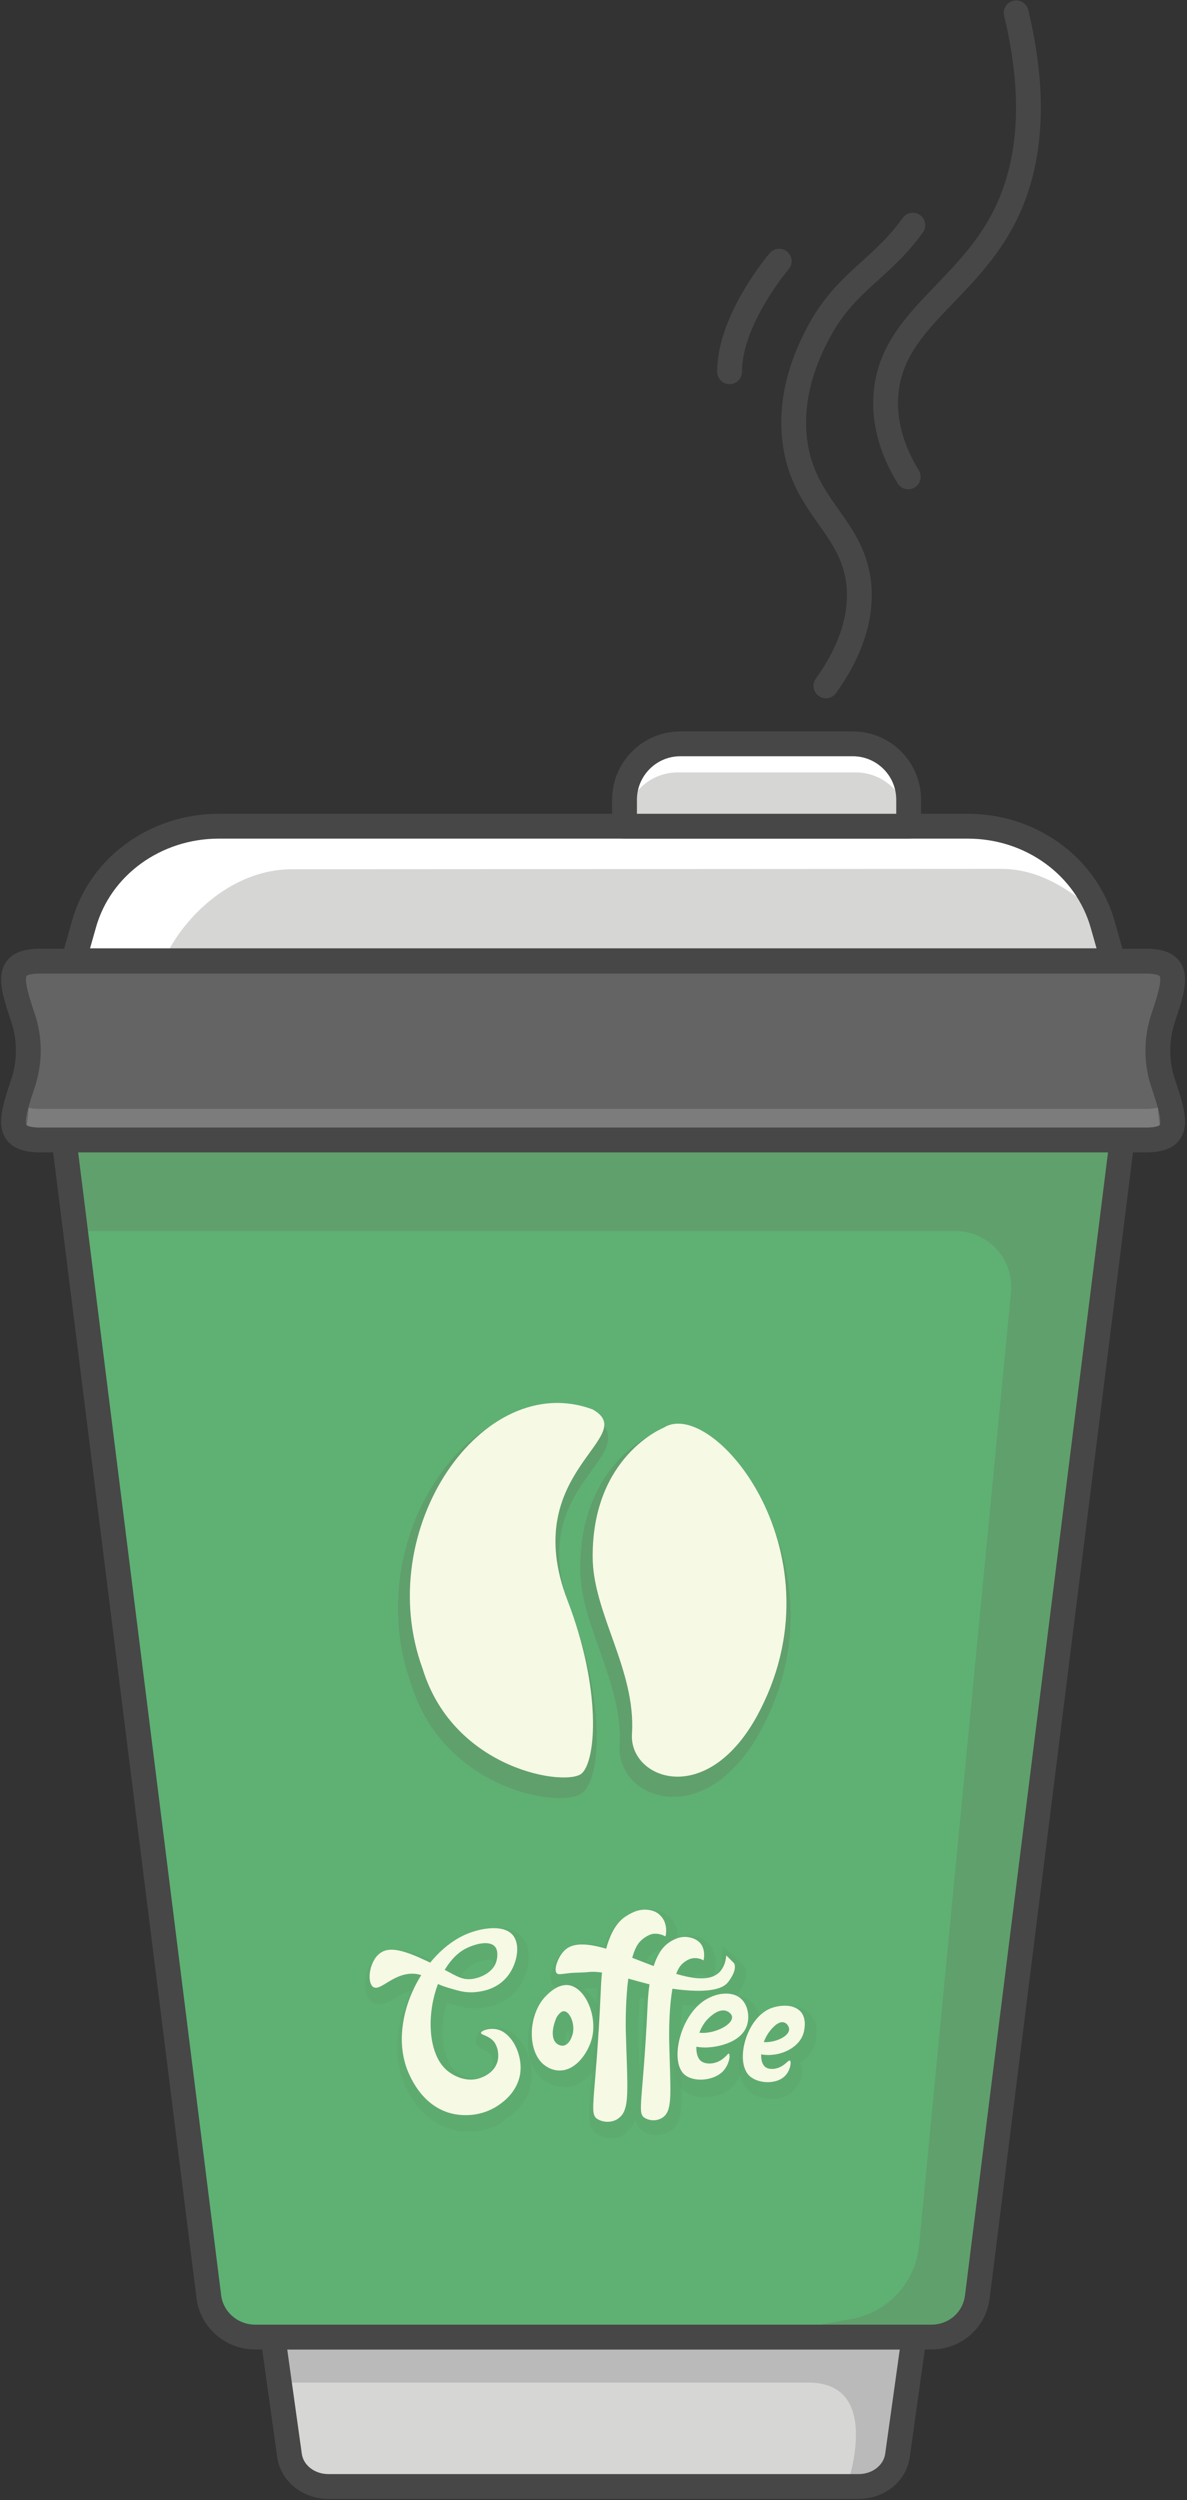 <svg width="287" height="604" viewBox="0 0 287 604" fill="none" xmlns="http://www.w3.org/2000/svg">
<rect x="0" y="0" width="287" height="604" fill="#333333" stroke="none"/>
<g id="noOfCoffee">
<path id="XMLID_104_" d="M66 564.6L70 593.2C70.6 597.5 74.6 600.7 79.4 600.7H207.6C212.4 600.7 216.4 597.5 217 593.2L221 564.6H66Z" fill="#D6D6D4"/>
<path id="XMLID_74_" d="M204.7 600.7L214 598.3L220.8 564.6H66L67.5 575.6H195.3C195.4 575.6 195.4 575.6 195.5 575.6C213.8 575.6 204.7 600.7 204.7 600.7Z" fill="#BABABA"/>
<path id="XMLID_103_" d="M236.3 554.9L271.3 275.4H15.5L50.5 554.9C51.2 560.4 56 564.6 61.7 564.6H225.2C230.9 564.6 235.6 560.5 236.3 554.9Z" fill="#5EB173"/>
<g id="XMLID_30_">
<path id="XMLID_134_" opacity="0.34" d="M136.3 504.2C133.8 504.2 131.9 502.9 131.2 502.4C129 500.6 127.7 497.6 127.6 494C127.4 489.6 129 485.3 131.8 482.6C132.6 481.9 134.9 479.6 137.9 479.6C138.2 479.6 138.5 479.6 138.8 479.7C140.8 480 142.6 481.3 144 483.5C146.2 486.8 146.9 491.3 146 495.1C144.9 499.5 141.2 504.2 136.5 504.3L136.3 504.2ZM137.3 490.4C136.4 492.5 136.6 493.8 136.9 494.1C136.9 494.1 137 494.1 137 494.2C137.1 494.1 137.3 493.8 137.5 493.3C137.8 492.3 137.6 491.2 137.3 490.4Z" fill="#60A06C"/>
<path id="XMLID_19_" opacity="0.34" d="M147.9 516.6C146.6 516.6 145.3 516.2 144.3 515.5C142.1 514 142.2 512 142.8 504.7C143.2 500.1 143.8 493 144.3 482C144.3 481.4 144.4 480.9 144.4 480.3C144.3 480.3 144.3 480.3 144.2 480.3C144 480.3 143.7 480.3 143.5 480.3C142.7 480.4 141.9 480.4 141.1 480.4C140.2 480.4 139.4 480.5 138.6 480.6C138.3 480.6 138 480.7 137.7 480.7C137.1 480.8 136.6 480.8 136.2 480.8C135.3 480.8 134.6 480.5 134 479.9C131.9 477.8 134.2 473.3 135.9 471.6C137.3 470.3 139.2 469.6 141.5 469.6C142.8 469.6 144.3 469.8 146.1 470.2C147.2 467 148.8 464.7 150.8 463.3C151.6 462.7 153.8 461.2 156.7 461.2C157.1 461.2 157.5 461.2 157.9 461.3C158.5 461.4 160.4 461.7 162 463.2C163.5 464.7 163.9 466.7 163.9 468.1C164.7 467.8 165.5 467.6 166.5 467.6C166.9 467.6 167.2 467.6 167.6 467.7C168.2 467.8 169.9 468 171.3 469.5C173.6 471.8 173 475.1 172.9 475.7L172.5 477.4C172.8 477.3 173.1 477.1 173.3 476.9C173.9 476.3 174.3 475.4 174.4 474.1L174.7 470L179.8 474.8L180 475.1C180.9 476.9 180.3 479.2 178.2 481.8C176.7 483.7 173.8 484.6 169.4 484.6C168.1 484.6 166.6 484.5 165 484.3C164.4 489.2 164.5 494.6 164.5 494.6C164.6 496.6 164.6 498.5 164.7 500.1C165 509 165.1 512.6 162.3 514.7C161.3 515.4 160 515.8 158.7 515.8C157.5 515.8 156.4 515.5 155.4 514.8C154.4 514.1 153.9 513.4 153.7 512C153.3 513.2 152.6 514.1 151.6 514.9C150.8 516.1 149.4 516.6 147.9 516.6ZM154.7 482.5C154.3 487.5 154.4 492.3 154.4 492.3C154.5 494.6 154.5 496.7 154.6 498.6C154.6 499.4 154.7 500.1 154.7 500.8C155 497.1 155.3 492.3 155.6 485.9C155.6 484.8 155.7 483.8 155.8 482.8C155.4 482.7 155.1 482.6 154.7 482.5ZM167.6 477.6C168.8 477.8 169.8 478 170.6 478C170.9 478 171.2 478 171.5 477.9L170.2 477.2C169.8 477 169.4 476.9 169.1 476.9C169 476.9 168.9 476.9 168.8 476.9C168.7 476.9 168.1 477.1 167.6 477.6ZM157.8 474.3C158.3 473.1 159 472 159.7 471.2C159.6 471.2 159.6 471.2 159.5 471.2C159.4 471.2 159.2 471.2 159.1 471.2C159.1 471.2 158.1 471.4 157.1 472.5C156.9 472.7 156.6 473.1 156.3 473.8C156.5 473.8 157.5 474.2 157.8 474.3Z" fill="#60A06C"/>
<path id="XMLID_26_" opacity="0.34" d="M170.5 506.7C168.2 506.7 166.2 506 164.9 504.7C163 502.8 162.3 499.3 163.2 495.3C164.1 490.9 167 485 172.3 482.8C172.8 482.6 174.6 481.9 176.7 481.9C178.6 481.9 180.2 482.5 181.5 483.5C184 485.6 184.4 489.2 183.7 491.7C183 494.3 181.1 496 178.9 497.1C179.1 497.4 179.4 497.8 179.4 498.5C179.6 500 178.8 502.4 177.1 504.1C175.6 505.7 173.1 506.7 170.5 506.7ZM175.6 489.8C175.3 489.9 175 490.1 174.6 490.4C175 490.2 175.3 490 175.6 489.8Z" fill="#60A06C"/>
<path id="XMLID_24_" opacity="0.34" d="M186.6 507.1C184.3 507.1 182 506.3 180.7 504.8C178.8 502.8 178.2 499.6 178.9 495.8C179.9 491 182.9 486.9 186.5 485.4C187.8 484.9 189.3 484.6 190.7 484.6C193 484.6 194.8 485.3 196 486.7C198.2 489.2 197.4 492.7 197.1 493.7C196.5 495.8 195.1 497.4 193.4 498.5C193.7 498.8 194 499.3 194 500C194.1 501.4 193.4 503.7 191.8 505.1C190.6 506.4 188.7 507.1 186.6 507.1Z" fill="#60A06C"/>
<path id="XMLID_21_" opacity="0.34" d="M113.4 515C111.8 515 110.3 514.8 108.8 514.3C103.8 512.8 99.8 508.7 97.5 502.8C95 496.4 95.8 488.3 99.4 481C97.9 481.3 96.6 482.1 95.4 482.8C94.1 483.6 93 484.2 91.8 484.2C91.1 484.2 90.5 484 89.9 483.6C88.8 482.7 88.2 481.1 88.3 479.1C88.4 476.7 89.5 473.4 92.2 471.9C93.2 471.3 94.4 471 95.7 471C98.3 471 101.3 472.2 104.4 473.6C107.4 470.2 110.9 467.9 114.5 466.7C116.5 466.1 118.5 465.7 120.2 465.7C122.8 465.7 124.9 466.5 126.2 468C129.2 471.4 127.8 477.5 124.7 481.1C123.2 482.8 120.4 484.9 115.4 485.2C115.1 485.2 114.9 485.2 114.6 485.2C112.7 485.2 111.1 484.8 109.3 484.2C108.8 484.1 108.4 483.9 108 483.8C106.1 490.5 107 497.7 110.2 500.4C111.2 501.2 112.9 502.1 114.7 502.1C115.1 502.1 115.5 502.1 115.8 502C115.9 502 118.6 501.3 119.1 499.2C119.4 498.2 119.2 496.9 118.6 496.2C118.2 495.7 117.6 495.5 117 495.2C116.4 495 114.8 494.3 115 492.6C115.2 490.7 117.6 489.8 119.7 489.8C120.3 489.8 120.9 489.9 121.5 490C126.1 491.2 129.5 497.7 128.4 503.4C127.5 508.2 123.9 510.8 122.7 511.7C120.1 514 116.8 515 113.4 515ZM111.5 477.2C112.7 477.8 113.5 478.1 114.3 478.1C114.5 478.1 114.7 478.1 114.9 478.1C116.6 477.9 118.6 476.9 119.1 475.3C119.4 474.5 119.3 473.7 119.1 473.6C119.1 473.6 118.8 473.4 118.3 473.4C117.1 473.4 115.6 473.9 114.6 474.5L114.5 474.6C113.4 475.2 112.4 476.1 111.5 477.2Z" fill="#60A06C"/>
</g>
<path id="XMLID_72_" d="M15.5 275.4L18.2 297.4H231C239.1 297.4 245.4 304.5 244.4 312.6L222.2 542.6C221.3 551.4 214.7 558.6 206 560.2L181 564.7H216.6H225.1C230.8 564.7 235.6 560.6 236.3 555L271.3 275.5H15.5V275.4Z" fill="#60A06C"/>
<path id="XMLID_63_" d="M66 564.6L70 593.2C70.6 597.5 74.6 600.7 79.4 600.7H207.6C212.4 600.7 216.4 597.5 217 593.2L221 564.6H66Z" stroke="#474747" stroke-width="6" stroke-miterlimit="10" stroke-linecap="round" stroke-linejoin="round"/>
<path id="XMLID_59_" d="M236.3 554.9L271.3 275.4H15.5L50.5 554.9C51.2 560.4 56 564.6 61.7 564.6H225.2C230.9 564.6 235.6 560.5 236.3 554.9Z" stroke="#474747" stroke-width="6" stroke-miterlimit="10" stroke-linecap="round" stroke-linejoin="round"/>
<path id="XMLID_108_" d="M276.8 275.4C187.9 275.4 98.9 275.4 10 275.4C1.3 275.5 2.5 270.8 5.5 261.9C7.3 256.6 7.3 250.9 5.5 245.7C2.5 236.7 1.3 232.1 10 232.2C98.9 232.2 187.9 232.2 276.8 232.2C285.5 232.1 284.3 236.8 281.3 245.7C279.5 251 279.5 256.7 281.3 261.9C284.3 270.8 285.5 275.5 276.8 275.4Z" fill="#646464"/>
<g id="Group">
<path id="Vector" d="M281.3 245.6C283.2 239.8 284.4 235.8 282.7 233.7C282.3 235 281.8 236.5 281.3 238.1C280 241.9 279.7 246 280.2 250C280.5 248.5 280.8 247.1 281.3 245.6Z" fill="#7C7C7C"/>
<path id="Vector_2" d="M6.6 250C7.2 246 6.9 242 5.5 238.1C5 236.5 4.5 235.1 4.1 233.7C2.4 235.8 3.5 239.8 5.5 245.6C6 247.1 6.4 248.5 6.6 250Z" fill="#7C7C7C"/>
<path id="Vector_3" d="M282.7 266.2C281.7 267.3 279.9 267.9 276.8 267.9C187.9 267.9 98.9 267.9 10 267.9C6.9 267.9 5.1 267.4 4.1 266.2C2.4 272.3 2.8 275.4 10 275.4C98.9 275.4 187.9 275.4 276.8 275.4C284 275.5 284.4 272.3 282.7 266.2Z" fill="#7C7C7C"/>
</g>
<g id="XMLID_68_">
<path id="XMLID_69_" d="M281.3 261.9C281.1 261.4 281 260.9 280.9 260.4C279.6 265.1 279.7 270.1 281.2 274.8C284.9 273.3 283.6 268.9 281.3 261.9Z" fill="#646464"/>
<path id="XMLID_70_" d="M6.9 255.5C7.9 255.1 11.8 245.4 17.8 245.4C106.7 245.4 182.4 245.4 271.3 245.4C278.5 245.4 279.8 260 280.9 260.4C280.9 260.3 281.3 245.7 281.3 245.6C284.3 236.6 285.5 232 276.8 232.1C188 232.1 99.1 232.1 10.3 232.1C1.3 231.9 2.5 236.6 5.5 245.6C5.6 245.8 6.8 255.4 6.9 255.5Z" fill="#646464"/>
<path id="XMLID_71_" d="M5.7 274.8C7.2 270.1 7.3 265.1 6 260.4C5.9 260.9 5.7 261.4 5.6 261.9C3.2 268.9 1.9 273.3 5.7 274.8Z" fill="#646464"/>
</g>
<path id="XMLID_44_" d="M276.8 275.4C187.9 275.4 98.9 275.4 10 275.4C1.3 275.5 2.5 270.8 5.5 261.9C7.3 256.6 7.3 250.9 5.5 245.7C2.5 236.7 1.3 232.1 10 232.2C98.9 232.2 187.9 232.2 276.8 232.2C285.5 232.1 284.3 236.8 281.3 245.7C279.5 251 279.5 256.7 281.3 261.9C284.3 270.8 285.5 275.5 276.8 275.4Z" stroke="#474747" stroke-width="6" stroke-miterlimit="10" stroke-linecap="round" stroke-linejoin="round"/>
<path id="XMLID_106_" d="M269.1 232.1H17.8L20.3 223.3C24.2 209.3 37.6 199.6 52.9 199.6H234C249.3 199.6 262.6 209.3 266.6 223.3L269.1 232.1Z" fill="#D6D6D4"/>
<path id="XMLID_66_" d="M269.1 232.1H17.8L20.3 223.3C24.2 209.3 37.6 199.6 52.9 199.6H234C249.3 199.6 262.6 209.3 266.6 223.3L269.1 232.1Z" fill="#D6D6D4"/>
<path id="XMLID_76_" d="M70.5 210L242 209.9C254.4 209.9 262 218.8 265.5 219.9C259.4 210.8 245.9 199.6 234.1 199.6H52.8C37.5 199.6 24.2 209.3 20.2 223.3L17.7 232.1H39.5C44.8 220.5 56.9 210 70.5 210Z" fill="white"/>
<path id="XMLID_43_" d="M269.1 232.1H17.8L20.3 223.3C24.2 209.3 37.6 199.6 52.9 199.6H234C249.3 199.6 262.6 209.3 266.6 223.3L269.1 232.1Z" stroke="#474747" stroke-width="6" stroke-miterlimit="10" stroke-linecap="round" stroke-linejoin="round"/>
<path id="XMLID_107_" d="M219.6 199.6H151V193.2C151 185.8 157 179.7 164.5 179.7H206.2C213.6 179.7 219.7 185.7 219.7 193.2V199.6H219.6Z" fill="#D6D6D4"/>
<path id="XMLID_67_" d="M219.6 199.6H151V193.2C151 185.8 157 179.7 164.5 179.7H206.2C213.6 179.7 219.7 185.7 219.7 193.2V199.6H219.6Z" fill="#D6D6D4"/>
<path id="XMLID_78_" d="M151.1 199.4C151.1 192.3 156.8 186.6 163.9 186.6H206.9C213.4 186.6 218.8 191.5 219.6 197.8V192.6C219.6 185.5 213.9 179.8 206.8 179.8H163.8C156.7 179.8 151 185.5 151 192.6V199.6H151.1V199.4V199.4Z" fill="white"/>
<path id="XMLID_32_" d="M135.3 434.4C124.7 434.4 105.5 426.9 99.4 406.8C93.4 390.4 96 371.1 106.1 356.6C113.5 346 123.6 340 133.8 340C136.9 340 140 340.6 143 341.7L143.1 341.8L143.2 341.9C145.3 343.1 146.5 344.5 146.9 346.2C147.5 349.1 145.6 351.8 143.1 355.2C138.1 362.1 131.3 371.5 138 389C145.8 409.2 145.8 428.4 141 433C140 433.9 138 434.4 135.3 434.4Z" fill="#60A06C"/>
<path id="XMLID_42_" d="M219.6 199.6H151V193.2C151 185.8 157 179.7 164.5 179.7H206.2C213.6 179.7 219.7 185.7 219.7 193.2V199.6H219.6Z" stroke="#474747" stroke-width="6" stroke-miterlimit="10" stroke-linecap="round" stroke-linejoin="round"/>
<path id="XMLID_31_" d="M162.8 434.1C158.9 434.1 155.3 432.6 152.8 430C150.7 427.7 149.6 424.8 149.8 421.7C150.3 413.7 147.6 406.1 145 398.7C142.6 392 140.3 385.6 140.3 379C140.2 354.6 156.6 346.9 158.6 346.1C159.9 345.3 161.4 344.9 163 344.9C169.5 344.9 177.5 351.3 183.3 361.2C187.2 367.8 198.7 391.5 183.6 418.7C178.1 428.5 170.6 434.1 162.8 434.1Z" fill="#60A06C"/>
<path id="XMLID_33_" d="M143.3 340.5C155.1 347.2 125.2 355.4 137.2 386.6C145.4 407.9 144.2 425.1 140.7 428.4C137.2 431.7 109.8 427.8 102.2 403.2C89.8 369.4 116.8 330.6 143.3 340.5Z" fill="#F6F9E4"/>
<path id="XMLID_27_" d="M160.5 344.9C160.5 344.9 143.2 351.7 143.3 376.1C143.3 389.7 153.8 403.4 152.8 418.9C152.1 429.7 170.6 436.9 182.9 414.8C204.4 375.8 172.4 337.3 160.5 344.9Z" fill="#F6F9E4"/>
<g id="XMLID_102_">
<path id="XMLID_39_" d="M132.2 482C127.6 486.4 127.4 495.5 131.5 498.8C131.8 499 133.3 500.3 135.5 500.2C139.3 500.1 142.2 495.9 143.1 492.5C144.5 487.1 141.6 480.3 137.6 479.6C135.1 479.2 132.9 481.3 132.2 482ZM138.3 491.9C138.2 492.2 137.6 494 136.2 494.2C135.3 494.3 134.6 493.7 134.5 493.6C133.3 492.5 133.4 490 134.6 487.3C135.4 486.1 136 485.8 136.4 485.9C137.8 485.9 139.3 489.3 138.3 491.9Z" fill="#F6F9E4"/>
<path id="XMLID_38_" d="M144.4 511.9C142.3 510.5 144.1 507.3 145.3 480.1C145.6 472.6 147.2 465.8 151.1 463.1C151.9 462.6 154.1 461 156.8 461.4C157.4 461.5 158.7 461.7 159.7 462.8C161.6 464.7 161 467.6 160.9 467.8C160.3 467.5 159.2 467 157.8 467.2C157.8 467.2 156.2 467.5 154.7 469.1C150.9 473.2 151.3 490.4 151.3 490.4C151.7 504.7 152.4 509.7 149.6 511.7C148.3 512.8 146 512.9 144.4 511.9Z" fill="#F6F9E4"/>
<path id="XMLID_37_" d="M155.8 511.6C154 510.4 155.5 507.6 156.6 484.1C156.9 477.6 158.3 471.7 161.6 469.4C162.3 468.9 164.2 467.6 166.5 468C167 468.1 168.1 468.3 169.1 469.2C170.7 470.8 170.2 473.3 170.1 473.6C169.6 473.3 168.6 472.9 167.4 473.1C167.4 473.1 166 473.3 164.7 474.7C161.4 478.3 161.8 493.1 161.8 493.1C162.1 505.5 162.7 509.8 160.3 511.5C159.1 512.4 157.2 512.5 155.8 511.6Z" fill="#F6F9E4"/>
<path id="XMLID_36_" d="M172.6 498.4C171.7 498.6 170.5 498.6 169.6 498C167.5 496.5 168.2 491.2 170.8 488.1C171.2 487.7 173.5 485.1 175.6 485.8C176.2 486 177 486.6 177 487.3C177.1 489 173.6 490.9 170.5 491.1C168.8 491.2 167.4 490.8 166.6 490.5C165.7 491.8 165.8 492.6 165.9 492.9C166.5 494.8 170.8 494.7 171.4 494.6C171.8 494.6 179.3 494.1 180.7 489C181.2 487.1 180.9 484.4 179.1 482.8C176.5 480.6 172.5 482.1 172 482.4C164.9 485.2 161.7 497.4 165.3 501C167.4 503.1 172.3 502.8 174.7 500.5C176.3 498.9 176.7 496.4 176.2 496.1C175.9 496.1 174.9 497.9 172.6 498.4Z" fill="#F6F9E4"/>
<path id="XMLID_35_" d="M187.7 499.7C186.9 499.9 185.8 499.9 185.1 499.4C183.2 498 184 493.3 186.2 490.6C186.5 490.2 188.2 488.1 189.6 488.6C190.3 488.8 190.8 489.6 190.8 490.3C190.7 491.9 188 493.1 186 493.3C184.5 493.5 183.2 493.1 182.5 492.8C181.7 493.9 181.8 494.7 181.9 494.9C182.4 496.4 185.3 496.6 186.8 496.4C189.4 496.2 193.3 494.6 194.3 491.1C194.4 490.7 195.2 487.8 193.6 486C191.8 484 188.4 484.4 186.3 485.2C180.4 487.6 177.7 497.9 181.1 501.4C183.1 503.4 187.5 503.6 189.6 501.7C191.1 500.4 191.4 498.1 191 497.8C190.6 497.6 189.7 499.2 187.7 499.7Z" fill="#F6F9E4"/>
<path id="XMLID_34_" d="M175.6 472.4C175.5 473.7 175.1 475.3 173.9 476.5C167 483.1 143.2 464.6 136.5 471.2C135 472.6 133.8 475.8 134.6 476.7C135 477.1 135.7 476.9 137.5 476.7C139.1 476.5 140.8 476.6 142.4 476.4C146.4 476 152.5 478.4 158.8 479.8C160.4 480.1 173 482.7 176 478.9C176.4 478.4 178.3 475.9 177.5 474.3C176.8 473.6 176.2 473 175.6 472.4Z" fill="#F6F9E4"/>
<path id="XMLID_25_" d="M105.6 474.9C109.9 477 111.3 478.4 114.1 478.1C116.3 477.8 119.2 476.5 120 473.9C120.3 472.9 120.5 471.1 119.6 470.2C118.2 468.7 114.7 469.7 112.7 470.7C112.7 470.7 112.6 470.8 112.5 470.8C103.8 475.5 101.1 494.3 108.1 500.2C109.9 501.7 112.7 502.9 115.5 502.2C115.9 502.1 119.4 501.2 120.3 498C120.7 496.4 120.4 494.5 119.4 493.2C118.1 491.7 116.2 491.6 116.3 491.1C116.3 490.6 118.4 489.8 120.3 490.3C123.9 491.2 126.6 496.7 125.7 501.4C124.9 505.4 121.8 507.7 120.8 508.4C117.2 511 112.5 511.6 108.5 510.4C101.7 508.3 99.1 501.5 98.5 500.1C93.6 487.5 102.8 470.3 114.3 466.7C115.1 466.4 121.3 464.5 123.9 467.4C126.1 469.9 124.9 475 122.4 477.8C119.6 481 115.6 481.2 114.5 481.3C112.5 481.4 111 481 109 480.4C103.9 479 103.6 477.4 100.8 476.9C95.4 476.1 92 481.3 90.2 480C88.6 478.8 89.3 473.3 92.3 471.6C95.2 469.9 100 472.2 105.6 474.9Z" fill="#F6F9E4"/>
</g>
<path id="XMLID_125_" d="M220.7 54.4C212.9 65.3 204.3 68 197.7 80.7C195.9 84.2 190.6 94.4 192.2 106.7C194.3 122.9 206.5 127.1 207.7 141.7C208.2 148.3 206.4 156.3 199.7 165.7" stroke="#474747" stroke-width="6" stroke-miterlimit="10" stroke-linecap="round" stroke-linejoin="round"/>
<path id="XMLID_62_" d="M245.7 3.1C251.8 28.4 247.4 44 242.2 53.6C232.7 71.1 215.4 77.9 214.2 95.5C213.6 103.8 216.9 110.8 219.6 115.2" stroke="#474747" stroke-width="6" stroke-miterlimit="10" stroke-linecap="round" stroke-linejoin="round"/>
<path id="XMLID_6_" d="M188.4 63.1C188.4 63.1 176.4 77.1 176.4 89.8" stroke="#474747" stroke-width="6" stroke-miterlimit="10" stroke-linecap="round" stroke-linejoin="round"/>
</g>
</svg>
